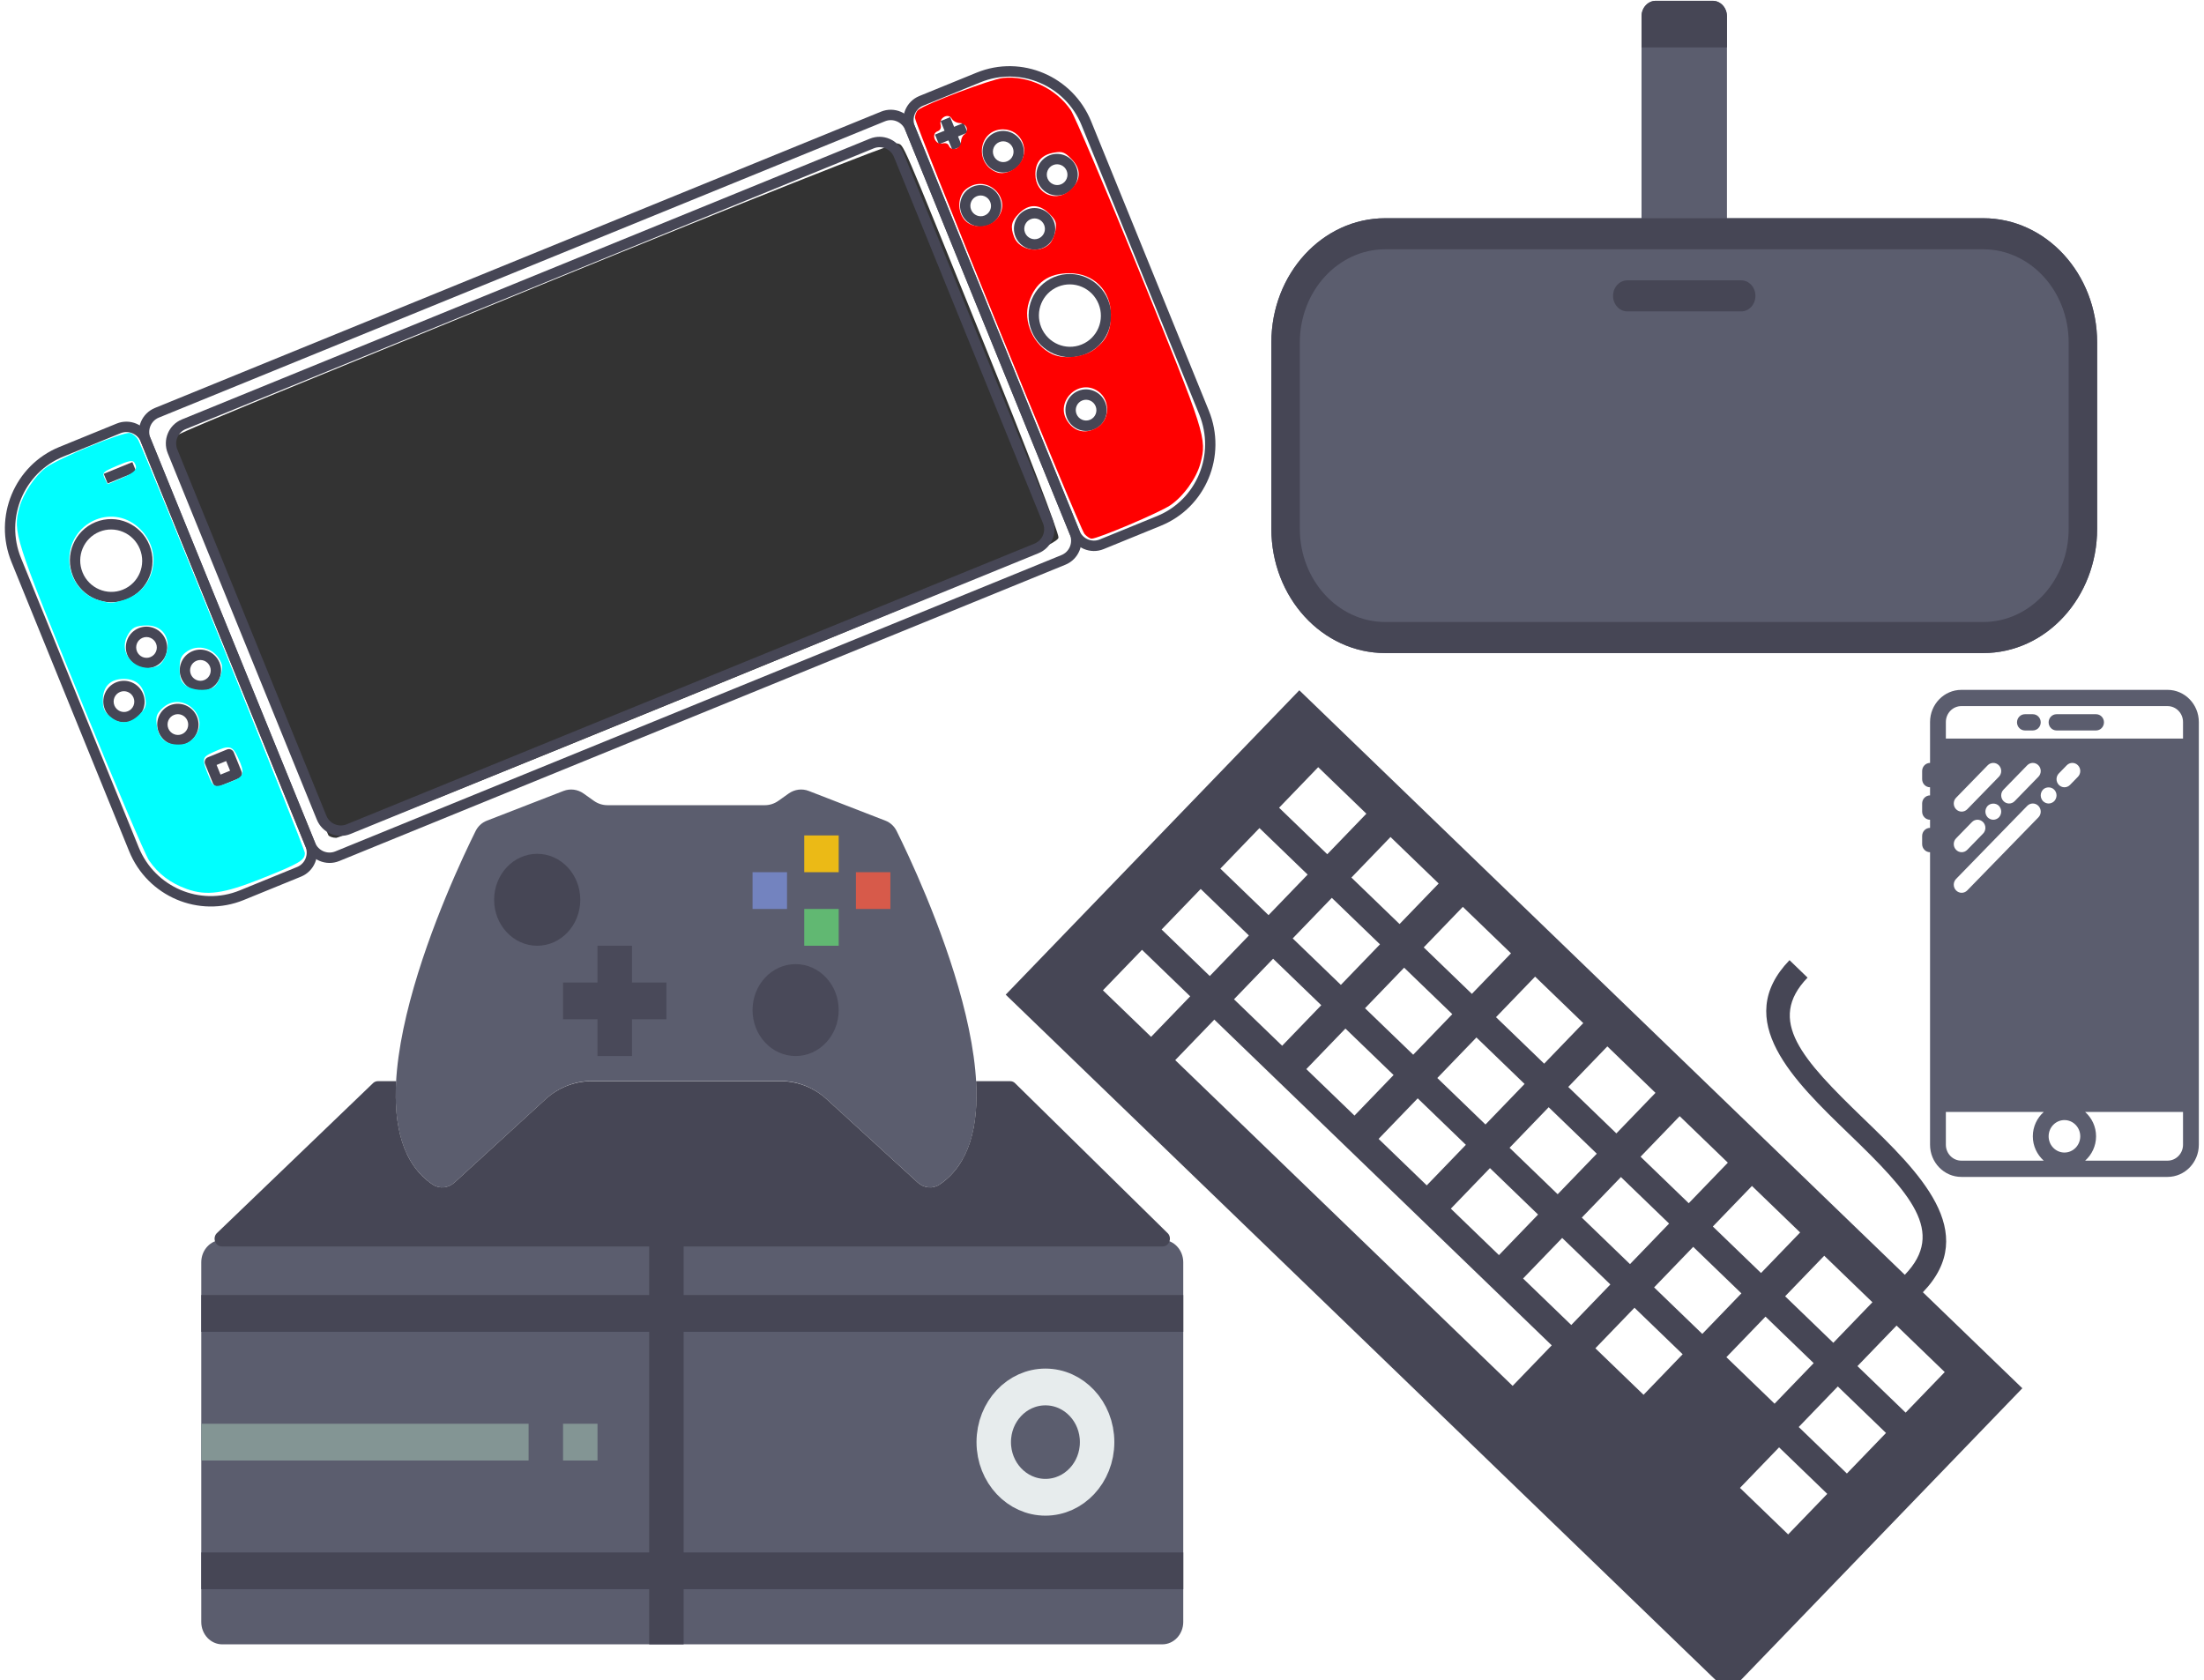 <?xml version="1.0" encoding="UTF-8" standalone="no"?>
<!-- Created with Inkscape (http://www.inkscape.org/) -->

<svg
   width="160mm"
   height="122mm"
   viewBox="0 0 160 122"
   version="1.1"
   id="svg5"
   inkscape:version="1.1.1 (3bf5ae0d25, 2021-09-20)"
   sodipodi:docname="console.svg"
   xmlns:inkscape="http://www.inkscape.org/namespaces/inkscape"
   xmlns:sodipodi="http://sodipodi.sourceforge.net/DTD/sodipodi-0.dtd"
   xmlns="http://www.w3.org/2000/svg"
   xmlns:svg="http://www.w3.org/2000/svg">
  <sodipodi:namedview
     id="namedview7"
     pagecolor="#ffffff"
     bordercolor="#666666"
     borderopacity="1.0"
     inkscape:pageshadow="2"
     inkscape:pageopacity="0.0"
     inkscape:pagecheckerboard="0"
     inkscape:document-units="mm"
     showgrid="false"
     inkscape:zoom="0.73406285"
     inkscape:cx="464.53788"
     inkscape:cy="378.03302"
     inkscape:window-width="1920"
     inkscape:window-height="1009"
     inkscape:window-x="-8"
     inkscape:window-y="-8"
     inkscape:window-maximized="1"
     inkscape:current-layer="layer1" />
  <defs
     id="defs2" />
  <g
     inkscape:label="Camada 1"
     inkscape:groupmode="layer"
     id="layer1">
    <g
       id="g830"
       transform="matrix(0.887,0,0,0.747,74.907,96.899)">
</g>
    <g
       id="g832"
       transform="matrix(0.887,0,0,0.747,74.907,96.899)">
</g>
    <g
       id="g834"
       transform="matrix(0.887,0,0,0.747,74.907,96.899)">
</g>
    <g
       id="g836"
       transform="matrix(0.887,0,0,0.747,74.907,96.899)">
</g>
    <g
       id="g838"
       transform="matrix(0.887,0,0,0.747,74.907,96.899)">
</g>
    <g
       id="g840"
       transform="matrix(0.887,0,0,0.747,74.907,96.899)">
</g>
    <g
       id="g842"
       transform="matrix(0.887,0,0,0.747,74.907,96.899)">
</g>
    <g
       id="g844"
       transform="matrix(0.887,0,0,0.747,74.907,96.899)">
</g>
    <g
       id="g846"
       transform="matrix(0.887,0,0,0.747,74.907,96.899)">
</g>
    <g
       id="g848"
       transform="matrix(0.887,0,0,0.747,74.907,96.899)">
</g>
    <g
       id="g850"
       transform="matrix(0.887,0,0,0.747,74.907,96.899)">
</g>
    <g
       id="g852"
       transform="matrix(0.887,0,0,0.747,74.907,96.899)">
</g>
    <g
       id="g854"
       transform="matrix(0.887,0,0,0.747,74.907,96.899)">
</g>
    <g
       id="g856"
       transform="matrix(0.887,0,0,0.747,74.907,96.899)">
</g>
    <g
       id="g858"
       transform="matrix(0.887,0,0,0.747,74.907,96.899)">
</g>
    <g
       id="g92778"
       transform="translate(-21.987,-41.811)">
      <path
         style="fill:#333333;fill-opacity:1;stroke-width:0.263"
         d="m 45.822,102.448 c -0.065,-0.109 -2.686,-6.525 -5.824,-14.26 -4.011,-9.887 -5.634,-14.175 -5.466,-14.442 0.286,-0.455 -2.35,0.653 27.664,-11.629 13.5,-5.524 24.724,-9.976 24.941,-9.892 0.5,0.193 0.06,-0.826 6.374,14.751 2.969,7.325 5.362,13.567 5.317,13.872 -0.069,0.471 -3.966,2.144 -26.028,11.176 -14.27,5.842 -26.152,10.622 -26.403,10.622 -0.251,0 -0.51,-0.089 -0.575,-0.197 z"
         id="path86556" />
      <g
         id="g828"
         transform="matrix(0.887,0,0,0.747,74.907,96.899)">
	<g
   id="g826"
   transform="matrix(0.674,0.878,-0.622,0.674,66.536,-26.527)"
   style="fill:#464655;fill-opacity:1">
		<path
   style="fill:#464655;fill-opacity:1"
   d="M 69.745,25.451 C 69.309,17.33 62.226,17.867 55.983,18.34 48.986,18.871 44.681,18.904 44.371,13.129 l -2.05,0.155 c 0.436,8.118 7.522,7.581 13.772,7.107 6.99,-0.53 11.291,-0.563 11.601,5.216 L -1.019,30.82 1.186,71.843 83.236,65.619 81.031,24.595 Z m -32.257,6.563 5.461,-0.414 0.294,5.465 -5.461,0.414 z m 0.441,8.2 5.461,-0.414 0.294,5.465 -5.461,0.414 z m 0.441,8.204 5.461,-0.414 0.294,5.465 -5.461,0.414 z m -9.082,-15.783 5.465,-0.415 0.294,5.465 -5.465,0.415 z m 0.441,8.2 5.465,-0.415 0.294,5.465 -5.465,0.415 z m 0.441,8.204 5.465,-0.415 0.294,5.465 -5.465,0.415 z m -9.085,-15.782 5.465,-0.415 0.294,5.465 -5.465,0.415 z m 0.441,8.2 5.465,-0.415 0.294,5.465 -5.465,0.415 z m 0.441,8.204 5.465,-0.415 0.294,5.465 -5.465,0.415 z m -9.09,-15.782 5.465,-0.415 0.294,5.465 -5.465,0.415 z m 0.441,8.2 5.465,-0.415 0.294,5.465 -5.465,0.415 z m 0.441,8.204 5.465,-0.415 0.294,5.465 -5.465,0.415 z M 11.753,64.162 6.285,64.576 5.992,59.115 11.46,58.701 Z M 11.313,55.964 5.845,56.379 5.551,50.914 11.019,50.499 Z M 10.872,47.757 5.404,48.172 5.11,42.707 10.578,42.292 Z m -0.441,-8.207 -5.468,0.415 -0.294,-5.465 5.468,-0.415 z m 42.346,21.5 -38.287,2.904 -0.293,-5.461 38.291,-2.905 0.293,5.461 z m -0.441,-8.197 -5.468,0.415 -0.294,-5.465 5.468,-0.415 z m -0.441,-8.207 -5.468,0.415 -0.294,-5.465 5.468,-0.415 z m -0.441,-8.207 -5.468,0.415 -0.294,-5.465 5.468,-0.415 z m 9.086,15.792 -5.468,0.415 -0.294,-5.465 5.468,-0.415 z m -0.441,-8.207 -5.468,0.415 -0.294,-5.465 5.468,-0.415 z m -0.441,-8.207 -5.468,0.415 -0.294,-5.465 5.468,-0.415 z m 8.644,7.585 -5.468,0.415 -0.294,-5.465 5.468,-0.415 z m -0.441,-8.207 -5.468,0.415 -0.294,-5.465 5.468,-0.415 z m 9.09,15.792 -5.468,0.415 -0.294,-5.465 5.468,-0.415 z m -0.441,-8.207 -5.468,0.415 -0.294,-5.465 5.468,-0.415 z m -0.441,-8.207 -5.468,0.415 -0.294,-5.465 5.468,-0.415 z"
   id="path824" />

	</g>

<g
   id="g956"
   transform="matrix(0.647,0,0,0.789,89.566,-6.69)"
   style="fill:#5b5d6e;fill-opacity:1">
  <g
     id="g900"
     style="fill:#5b5d6e;fill-opacity:1">
	<path
   d="m 34.5,3 h -5 c -0.552,0 -1,0.447 -1,1 0,0.553 0.448,1 1,1 h 5 c 0.552,0 1,-0.447 1,-1 0,-0.553 -0.448,-1 -1,-1 z"
   id="path894"
   style="fill:#5b5d6e;fill-opacity:1" />

	<path
   d="m 26.5,3 h -1 c -0.552,0 -1,0.447 -1,1 0,0.553 0.448,1 1,1 h 1 c 0.552,0 1,-0.447 1,-1 0,-0.553 -0.448,-1 -1,-1 z"
   id="path896"
   style="fill:#5b5d6e;fill-opacity:1" />

	<path
   d="M 43.539,0 H 17.461 C 15.277,0 13.5,1.777 13.5,3.962 V 6 9 c -0.552,0 -1,0.447 -1,1 v 1 c 0,0.553 0.448,1 1,1 v 1 c -0.552,0 -1,0.447 -1,1 v 1 c 0,0.553 0.448,1 1,1 v 1 c -0.552,0 -1,0.447 -1,1 v 1 c 0,0.553 0.448,1 1,1 v 32 4.038 c 0,2.185 1.777,3.962 3.961,3.962 h 26.077 c 2.185,0 3.961,-1.777 3.961,-3.962 V 52 6 3.962 C 47.5,1.777 45.723,0 43.539,0 Z M 27.882,58 H 17.461 C 16.379,58 15.5,57.12 15.5,56.038 V 52 h 12.382 c -0.84,0.734 -1.382,1.799 -1.382,3 0,1.201 0.542,2.266 1.382,3 z m -0.675,-47.293 -3,3 C 24.012,13.902 23.756,14 23.5,14 c -0.256,0 -0.512,-0.098 -0.707,-0.293 -0.391,-0.391 -0.391,-1.023 0,-1.414 l 3,-3 c 0.391,-0.391 1.023,-0.391 1.414,0 0.391,0.391 0.391,1.023 0,1.414 z m 0.583,1.583 c 0.37,-0.37 1.05,-0.37 1.42,0.01 0.18,0.18 0.29,0.43 0.29,0.7 0,0.26 -0.11,0.52 -0.29,0.71 C 29.02,13.89 28.76,14 28.5,14 28.24,14 27.98,13.89 27.79,13.71 27.61,13.52 27.5,13.26 27.5,13 c 0,-0.271 0.11,-0.521 0.29,-0.71 z m -5.583,-1.583 -4,4 C 18.012,14.902 17.756,15 17.5,15 c -0.256,0 -0.512,-0.098 -0.707,-0.293 -0.391,-0.391 -0.391,-1.023 0,-1.414 l 4,-4 c 0.391,-0.391 1.023,-0.391 1.414,0 0.391,0.391 0.391,1.023 0,1.414 z M 22.5,15 c 0,0.26 -0.11,0.52 -0.29,0.71 C 22.02,15.89 21.76,16 21.5,16 21.24,16 20.98,15.89 20.79,15.71 20.61,15.52 20.5,15.26 20.5,15 c 0,-0.26 0.11,-0.521 0.29,-0.71 0.38,-0.37 1.05,-0.37 1.42,0 0.18,0.189 0.29,0.439 0.29,0.71 z m -5.707,3.293 2,-2 c 0.391,-0.391 1.023,-0.391 1.414,0 0.391,0.391 0.391,1.023 0,1.414 l -2,2 C 18.012,19.902 17.756,20 17.5,20 c -0.256,0 -0.512,-0.098 -0.707,-0.293 -0.391,-0.391 -0.391,-1.023 0,-1.414 z m 0,5 9,-9 c 0.391,-0.391 1.023,-0.391 1.414,0 0.391,0.391 0.391,1.023 0,1.414 l -9,9 C 18.012,24.902 17.756,25 17.5,25 c -0.256,0 -0.512,-0.098 -0.707,-0.293 -0.391,-0.391 -0.391,-1.023 0,-1.414 z M 30.5,57 c -1.103,0 -2,-0.897 -2,-2 0,-1.103 0.897,-2 2,-2 1.103,0 2,0.897 2,2 0,1.103 -0.897,2 -2,2 z m 1.707,-46.293 -1,1 C 31.012,11.902 30.756,12 30.5,12 c -0.256,0 -0.512,-0.098 -0.707,-0.293 -0.391,-0.391 -0.391,-1.023 0,-1.414 l 1,-1 c 0.391,-0.391 1.023,-0.391 1.414,0 0.391,0.391 0.391,1.023 0,1.414 z M 45.5,56.038 C 45.5,57.12 44.62,58 43.539,58 H 33.118 c 0.84,-0.734 1.382,-1.799 1.382,-3 0,-1.201 -0.542,-2.266 -1.382,-3 H 45.5 Z M 45.5,6 h -30 V 3.962 C 15.5,2.88 16.38,2 17.461,2 H 43.538 C 44.62,2 45.5,2.88 45.5,3.962 Z"
   id="path898"
   style="fill:#5b5d6e;fill-opacity:1" />

</g>
  <g
     id="g902"
     style="fill:#5b5d6e;fill-opacity:1">
</g>
  <g
     id="g904"
     style="fill:#5b5d6e;fill-opacity:1">
</g>
  <g
     id="g906"
     style="fill:#5b5d6e;fill-opacity:1">
</g>
  <g
     id="g908"
     style="fill:#5b5d6e;fill-opacity:1">
</g>
  <g
     id="g910"
     style="fill:#5b5d6e;fill-opacity:1">
</g>
  <g
     id="g912"
     style="fill:#5b5d6e;fill-opacity:1">
</g>
  <g
     id="g914"
     style="fill:#5b5d6e;fill-opacity:1">
</g>
  <g
     id="g916"
     style="fill:#5b5d6e;fill-opacity:1">
</g>
  <g
     id="g918"
     style="fill:#5b5d6e;fill-opacity:1">
</g>
  <g
     id="g920"
     style="fill:#5b5d6e;fill-opacity:1">
</g>
  <g
     id="g922"
     style="fill:#5b5d6e;fill-opacity:1">
</g>
  <g
     id="g924"
     style="fill:#5b5d6e;fill-opacity:1">
</g>
  <g
     id="g926"
     style="fill:#5b5d6e;fill-opacity:1">
</g>
  <g
     id="g928"
     style="fill:#5b5d6e;fill-opacity:1">
</g>
  <g
     id="g930"
     style="fill:#5b5d6e;fill-opacity:1">
</g>
</g>
<g
   id="g1206"
   transform="matrix(1.41,0,0,1.787,-43.19,-6.388)">
  <path
     style="fill:#5b5d6e;fill-opacity:1"
     d="M 55.781,51.749 H 1.219 C 0.546,51.749 0,51.203 0,50.53 V 30.968 c 0,-0.673 0.546,-1.219 1.219,-1.219 h 54.562 c 0.673,0 1.219,0.546 1.219,1.219 V 50.53 c 0,0.673 -0.546,1.219 -1.219,1.219 z"
     id="path1114" />
  <polygon
     style="fill:#464655;fill-opacity:1"
     points="28,32.749 28,29.749 26,29.749 26,32.749 0,32.749 0,34.749 26,34.749 26,46.749 0,46.749 0,48.749 26,48.749 26,51.749 28,51.749 28,48.749 57,48.749 57,46.749 28,46.749 28,34.749 57,34.749 57,32.749 "
     id="polygon1116" />
  <rect
     y="39.749"
     style="fill:#839594"
     width="19"
     height="2"
     id="rect1118"
     x="0" />
  <rect
     x="21"
     y="39.749"
     style="fill:#839594"
     width="2"
     height="2"
     id="rect1120" />
  <circle
     style="fill:none;stroke:#e7eced;stroke-width:2;stroke-miterlimit:10"
     cx="49"
     cy="40.749"
     r="3"
     id="circle1122" />
  <path
     style="fill:#5b5d6e;fill-opacity:1"
     d="m 28.144,21.104 h 5.473 c 0.986,0 1.939,0.353 2.687,0.994 l 5.288,4.533 c 0.354,0.303 0.872,0.355 1.266,0.106 C 48.36,23.255 41.686,10.005 40.364,7.51 40.224,7.245 39.993,7.048 39.711,6.946 L 35.264,5.33 C 34.874,5.188 34.44,5.24 34.095,5.47 l -0.593,0.395 c -0.234,0.156 -0.508,0.239 -0.789,0.239 h -4.569 -4.569 c -0.281,0 -0.555,-0.083 -0.789,-0.239 L 22.193,5.47 C 21.848,5.24 21.414,5.188 21.024,5.33 l -4.447,1.617 c -0.281,0.102 -0.512,0.299 -0.653,0.564 -1.323,2.495 -7.996,15.745 -2.494,19.227 0.394,0.249 0.912,0.197 1.266,-0.106 l 5.288,-4.533 c 0.748,-0.641 1.701,-0.994 2.687,-0.994 h 5.473 z"
     id="path1124" />
  <path
     style="fill:#464655;fill-opacity:1"
     d="m 56.068,29.359 -8.85,-8.151 c -0.074,-0.059 -0.166,-0.092 -0.262,-0.092 h -1.983 c 0.148,2.421 -0.368,4.515 -2.116,5.621 -0.394,0.249 -0.912,0.197 -1.266,-0.106 L 36.303,22.098 C 35.588,21.485 34.684,21.145 33.745,21.116 H 22.542 c -0.939,0.03 -1.843,0.369 -2.558,0.982 l -5.288,4.533 c -0.354,0.303 -0.872,0.355 -1.266,0.106 -1.748,-1.107 -2.264,-3.201 -2.116,-5.621 H 10.25 c -0.095,0 -0.187,0.032 -0.262,0.092 l -9.056,8.151 c -0.309,0.247 -0.134,0.746 0.262,0.746 h 54.613 c 0.395,-0.001 0.57,-0.499 0.261,-0.746 z"
     id="path1126" />
  <circle
     style="fill:#494959;fill-opacity:1"
     cx="34.5"
     cy="17.249"
     r="2.5"
     id="circle1128" />
  <circle
     style="fill:#464655;fill-opacity:1"
     cx="19.5"
     cy="11.249"
     r="2.5"
     id="circle1130" />
  <polygon
     style="fill:#494959;fill-opacity:1"
     points="23,19.749 25,19.749 25,17.749 27,17.749 27,15.749 25,15.749 25,13.749 23,13.749 23,15.749 21,15.749 21,17.749 23,17.749 "
     id="polygon1132" />
  <rect
     x="32"
     y="9.749"
     style="fill:#7383bf"
     width="2"
     height="2"
     id="rect1134" />
  <rect
     x="38"
     y="9.749"
     style="fill:#d75a4a"
     width="2"
     height="2"
     id="rect1136" />
  <rect
     x="35"
     y="11.749"
     style="fill:#61b872"
     width="2"
     height="2"
     id="rect1138" />
  <rect
     x="35"
     y="7.749"
     style="fill:#ebba16"
     width="2"
     height="2"
     id="rect1140" />
  <g
     id="g1142">
</g>
  <g
     id="g1144">
</g>
  <g
     id="g1146">
</g>
  <g
     id="g1148">
</g>
  <g
     id="g1150">
</g>
  <g
     id="g1152">
</g>
  <g
     id="g1154">
</g>
  <g
     id="g1156">
</g>
  <g
     id="g1158">
</g>
  <g
     id="g1160">
</g>
  <g
     id="g1162">
</g>
  <g
     id="g1164">
</g>
  <g
     id="g1166">
</g>
  <g
     id="g1168">
</g>
  <g
     id="g1170">
</g>
</g>
<g
   id="g1368"
   transform="matrix(0.132,0,0,0.171,44.391,-85.743)">
  <g
     id="g1301">
	<path
   style="fill:#5b5d6e"
   d="M 282.483,203.034 H 229.517 V 79.448 c 0,-4.875 3.953,-8.828 8.828,-8.828 h 35.31 c 4.875,0 8.828,3.953 8.828,8.828 z"
   id="path1297" />

	<path
   style="fill:#5b5d6e"
   d="M 441.379,441.379 H 70.621 C 31.618,441.379 0,409.761 0,370.759 V 264.828 C 0,225.826 31.618,194.207 70.621,194.207 H 441.38 c 39.003,0 70.621,31.618 70.621,70.621 v 105.931 c -10e-4,39.002 -31.619,70.62 -70.622,70.62 z"
   id="path1299" />

</g>
  <g
     id="g1309">
	<path
   style="fill:#464655"
   d="m 441.379,211.862 c 29.206,0 52.966,23.761 52.966,52.966 v 105.931 c 0,29.205 -23.759,52.966 -52.966,52.966 H 70.621 c -29.206,0 -52.966,-23.761 -52.966,-52.966 V 264.828 c 0,-29.205 23.759,-52.966 52.966,-52.966 h 370.758 m 0,-17.655 H 70.621 C 31.617,194.207 0,225.825 0,264.828 v 105.931 c 0,39.003 31.617,70.621 70.621,70.621 H 441.38 c 39.004,0 70.621,-31.618 70.621,-70.621 V 264.828 C 512,225.825 480.383,194.207 441.379,194.207 Z"
   id="path1303" />

	<path
   style="fill:#464655"
   d="m 291.31,247.172 h -70.62 c -4.875,0 -8.828,-3.953 -8.828,-8.828 v 0 c 0,-4.875 3.953,-8.828 8.828,-8.828 h 70.621 c 4.875,0 8.828,3.953 8.828,8.828 v 0 c -0.001,4.876 -3.954,8.828 -8.829,8.828 z"
   id="path1305" />

	<path
   style="fill:#464655"
   d="M 282.483,97.103 H 229.517 V 79.448 c 0,-4.875 3.953,-8.828 8.828,-8.828 h 35.31 c 4.875,0 8.828,3.953 8.828,8.828 z"
   id="path1307" />

</g>
  <g
     id="g1311">
</g>
  <g
     id="g1313">
</g>
  <g
     id="g1315">
</g>
  <g
     id="g1317">
</g>
  <g
     id="g1319">
</g>
  <g
     id="g1321">
</g>
  <g
     id="g1323">
</g>
  <g
     id="g1325">
</g>
  <g
     id="g1327">
</g>
  <g
     id="g1329">
</g>
  <g
     id="g1331">
</g>
  <g
     id="g1333">
</g>
  <g
     id="g1335">
</g>
  <g
     id="g1337">
</g>
  <g
     id="g1339">
</g>
</g>
<g
   style="fill:#464655;fill-opacity:1"
   id="g1513"
   transform="matrix(0.782,-0.379,0.321,0.937,-80.316,-62.185)">
  <path
     fill-rule="evenodd"
     clip-rule="evenodd"
     d="m 24.5,43 c 0,-1.381 -1.119,-2.5 -2.5,-2.5 h -6 c -4.694,0 -8.5,3.806 -8.5,8.5 v 30 c 0,4.694 3.806,8.5 8.5,8.5 h 6 c 1.381,0 2.5,-1.119 2.5,-2.5 z M 22,41.5 c 0.828,0 1.5,0.672 1.5,1.5 v 42 c 0,0.828 -0.672,1.5 -1.5,1.5 H 16 C 11.858,86.5 8.5,83.142 8.5,79 V 49 c 0,-4.142 3.358,-7.5 7.5,-7.5 z"
     fill="#000000"
     id="path1450"
     style="fill:#464655;fill-opacity:1" />
  <path
     fill-rule="evenodd"
     clip-rule="evenodd"
     d="m 103.5,43 c 0,-1.381 1.119,-2.5 2.5,-2.5 h 6 c 4.694,0 8.5,3.806 8.5,8.5 v 30 c 0,4.694 -3.806,8.5 -8.5,8.5 h -6 c -1.381,0 -2.5,-1.119 -2.5,-2.5 z m 2.5,-1.5 c -0.828,0 -1.5,0.672 -1.5,1.5 v 42 c 0,0.828 0.672,1.5 1.5,1.5 h 6 c 4.142,0 7.5,-3.358 7.5,-7.5 V 49 c 0,-4.142 -3.358,-7.5 -7.5,-7.5 z"
     fill="#000000"
     id="path1452"
     style="fill:#464655;fill-opacity:1" />
  <path
     fill-rule="evenodd"
     clip-rule="evenodd"
     d="m 23.5,43 c 0,-1.381 1.119,-2.5 2.5,-2.5 h 76 c 1.381,0 2.5,1.119 2.5,2.5 v 42 c 0,1.381 -1.119,2.5 -2.5,2.5 H 26 c -1.381,0 -2.5,-1.119 -2.5,-2.5 z M 26,41.5 c -0.828,0 -1.5,0.672 -1.5,1.5 v 42 c 0,0.828 0.672,1.5 1.5,1.5 h 76 c 0.828,0 1.5,-0.672 1.5,-1.5 V 43 c 0,-0.828 -0.672,-1.5 -1.5,-1.5 z"
     fill="#000000"
     id="path1454"
     style="fill:#464655;fill-opacity:1" />
  <path
     fill-rule="evenodd"
     clip-rule="evenodd"
     d="m 25.5,45 c 0,-1.381 1.119,-2.5 2.5,-2.5 h 72 c 1.381,0 2.5,1.119 2.5,2.5 v 38 c 0,1.381 -1.119,2.5 -2.5,2.5 H 28 c -1.381,0 -2.5,-1.119 -2.5,-2.5 z M 28,43.5 c -0.828,0 -1.5,0.672 -1.5,1.5 v 38 c 0,0.828 0.672,1.5 1.5,1.5 h 72 c 0.828,0 1.5,-0.672 1.5,-1.5 V 45 c 0,-0.828 -0.672,-1.5 -1.5,-1.5 z"
     fill="#000000"
     id="path1456"
     style="fill:#464655;fill-opacity:1" />
  <path
     fill-rule="evenodd"
     clip-rule="evenodd"
     d="m 16.5,49.5 c -1.657,0 -3,1.343 -3,3 0,1.657 1.343,3 3,3 1.657,0 3,-1.343 3,-3 0,-1.657 -1.343,-3 -3,-3 z m -4,3 c 0,-2.209 1.791,-4 4,-4 2.209,0 4,1.791 4,4 0,2.209 -1.791,4 -4,4 -2.209,0 -4,-1.791 -4,-4 z"
     fill="#000000"
     id="path1458"
     style="fill:#464655;fill-opacity:1" />
  <path
     fill-rule="evenodd"
     clip-rule="evenodd"
     d="m 111.5,62.5 c -1.657,0 -3,1.343 -3,3 0,1.657 1.343,3 3,3 1.657,0 3,-1.343 3,-3 0,-1.657 -1.343,-3 -3,-3 z m -4,3 c 0,-2.209 1.791,-4 4,-4 2.209,0 4,1.791 4,4 0,2.209 -1.791,4 -4,4 -2.209,0 -4,-1.791 -4,-4 z"
     fill="#000000"
     id="path1460"
     style="fill:#464655;fill-opacity:1" />
  <path
     fill-rule="evenodd"
     clip-rule="evenodd"
     d="m 109.5,73.5 c -0.552,0 -1,0.448 -1,1 0,0.552 0.448,1 1,1 0.552,0 1,-0.448 1,-1 0,-0.552 -0.448,-1 -1,-1 z m -2,1 c 0,-1.105 0.895,-2 2,-2 1.105,0 2,0.895 2,2 0,1.105 -0.895,2 -2,2 -1.105,0 -2,-0.895 -2,-2 z"
     fill="#000000"
     id="path1462"
     style="fill:#464655;fill-opacity:1" />
  <path
     fill-rule="evenodd"
     clip-rule="evenodd"
     d="m 108,43.5 v 3 h -1 v -3 z"
     fill="#000000"
     id="path1464"
     style="fill:#464655;fill-opacity:1" />
  <path
     fill-rule="evenodd"
     clip-rule="evenodd"
     d="m 22,45.5 h -3 v -1 h 3 z"
     fill="#000000"
     id="path1466"
     style="fill:#464655;fill-opacity:1" />
  <path
     fill-rule="evenodd"
     clip-rule="evenodd"
     d="m 109,45.5 h -3 v -1 h 3 z"
     fill="#000000"
     id="path1468"
     style="fill:#464655;fill-opacity:1" />
  <path
     fill-rule="evenodd"
     clip-rule="evenodd"
     d="m 16.5,60.5 c -0.552,0 -1,0.448 -1,1 0,0.552 0.448,1 1,1 0.552,0 1,-0.448 1,-1 0,-0.552 -0.448,-1 -1,-1 z m -2,1 c 0,-1.105 0.895,-2 2,-2 1.105,0 2,0.895 2,2 0,1.105 -0.895,2 -2,2 -1.105,0 -2,-0.895 -2,-2 z"
     fill="#000000"
     id="path1470"
     style="fill:#464655;fill-opacity:1" />
  <path
     fill-rule="evenodd"
     clip-rule="evenodd"
     d="m 12.5,64.5 c -0.552,0 -1,0.448 -1,1 0,0.552 0.448,1 1,1 0.552,0 1,-0.448 1,-1 0,-0.552 -0.448,-1 -1,-1 z m -2,1 c 0,-1.105 0.895,-2 2,-2 1.105,0 2,0.895 2,2 0,1.105 -0.895,2 -2,2 -1.105,0 -2,-0.895 -2,-2 z"
     fill="#000000"
     id="path1472"
     style="fill:#464655;fill-opacity:1" />
  <path
     fill-rule="evenodd"
     clip-rule="evenodd"
     d="m 16.5,68.5 c -0.552,0 -1,0.448 -1,1 0,0.552 0.448,1 1,1 0.552,0 1,-0.448 1,-1 0,-0.552 -0.448,-1 -1,-1 z m -2,1 c 0,-1.105 0.895,-2 2,-2 1.105,0 2,0.895 2,2 0,1.105 -0.895,2 -2,2 -1.105,0 -2,-0.895 -2,-2 z"
     fill="#000000"
     id="path1474"
     style="fill:#464655;fill-opacity:1" />
  <path
     fill-rule="evenodd"
     clip-rule="evenodd"
     d="m 20.5,64.5 c -0.552,0 -1,0.448 -1,1 0,0.552 0.448,1 1,1 0.552,0 1,-0.448 1,-1 0,-0.552 -0.448,-1 -1,-1 z m -2,1 c 0,-1.105 0.895,-2 2,-2 1.105,0 2,0.895 2,2 0,1.105 -0.895,2 -2,2 -1.105,0 -2,-0.895 -2,-2 z"
     fill="#000000"
     id="path1476"
     style="fill:#464655;fill-opacity:1" />
  <path
     fill-rule="evenodd"
     clip-rule="evenodd"
     d="m 111.5,47.5 c -0.552,0 -1,0.448 -1,1 0,0.552 0.448,1 1,1 0.552,0 1,-0.448 1,-1 0,-0.552 -0.448,-1 -1,-1 z m -2,1 c 0,-1.105 0.895,-2 2,-2 1.105,0 2,0.895 2,2 0,1.105 -0.895,2 -2,2 -1.105,0 -2,-0.895 -2,-2 z"
     fill="#000000"
     id="path1478"
     style="fill:#464655;fill-opacity:1" />
  <path
     fill-rule="evenodd"
     clip-rule="evenodd"
     d="m 107.5,51.5 c -0.552,0 -1,0.448 -1,1 0,0.552 0.448,1 1,1 0.552,0 1,-0.448 1,-1 0,-0.552 -0.448,-1 -1,-1 z m -2,1 c 0,-1.105 0.895,-2 2,-2 1.105,0 2,0.895 2,2 0,1.105 -0.895,2 -2,2 -1.105,0 -2,-0.895 -2,-2 z"
     fill="#000000"
     id="path1480"
     style="fill:#464655;fill-opacity:1" />
  <path
     fill-rule="evenodd"
     clip-rule="evenodd"
     d="m 111.5,55.5 c -0.552,0 -1,0.448 -1,1 0,0.552 0.448,1 1,1 0.552,0 1,-0.448 1,-1 0,-0.552 -0.448,-1 -1,-1 z m -2,1 c 0,-1.105 0.895,-2 2,-2 1.105,0 2,0.895 2,2 0,1.105 -0.895,2 -2,2 -1.105,0 -2,-0.895 -2,-2 z"
     fill="#000000"
     id="path1482"
     style="fill:#464655;fill-opacity:1" />
  <path
     fill-rule="evenodd"
     clip-rule="evenodd"
     d="m 115.5,51.5 c -0.552,0 -1,0.448 -1,1 0,0.552 0.448,1 1,1 0.552,0 1,-0.448 1,-1 0,-0.552 -0.448,-1 -1,-1 z m -2,1 c 0,-1.105 0.895,-2 2,-2 1.105,0 2,0.895 2,2 0,1.105 -0.895,2 -2,2 -1.105,0 -2,-0.895 -2,-2 z"
     fill="#000000"
     id="path1484"
     style="fill:#464655;fill-opacity:1" />
  <path
     fill-rule="evenodd"
     clip-rule="evenodd"
     d="m 17.5,74 c 0,-0.276 0.224,-0.5 0.5,-0.5 h 2 c 0.276,0 0.5,0.224 0.5,0.5 v 2 c 0,0.276 -0.224,0.5 -0.5,0.5 h -2 c -0.276,0 -0.5,-0.224 -0.5,-0.5 z m 1,0.5 v 1 h 1 v -1 z"
     fill="#000000"
     id="path1486"
     style="fill:#464655;fill-opacity:1" />
</g>
<path
   style="fill:#ff0000;fill-opacity:1;stroke-width:0.681"
   d="m 381.003,304.884 c -1.452,-1.695 -46.553,-112.37 -46.558,-114.251 -0.002,-0.797 0.389,-1.775 0.869,-2.174 1.98,-1.643 20.02,-8.442 23.297,-8.781 6.941,-0.716 14.536,2.874 18.59,8.789 1.106,1.613 9.627,21.631 18.935,44.483 18.113,44.468 18.526,45.767 16.695,52.566 -1.11,4.121 -4.715,9.115 -8.32,11.524 -3.047,2.036 -19.803,9.14 -21.547,9.135 -0.472,-10e-4 -1.355,-0.583 -1.962,-1.291 z m 3.137,-29.01 c 3.807,-1.969 4.142,-7.676 0.595,-10.16 -5.37,-3.761 -12.095,2.972 -8.333,8.343 1.915,2.735 4.699,3.388 7.737,1.817 z m -0.366,-21.725 c 3.258,-2.485 4.476,-5.065 4.476,-9.485 0,-6.624 -4.749,-11.373 -11.373,-11.373 -5.768,0 -9.364,2.56 -11.135,7.927 -1.748,5.297 1.266,11.949 6.489,14.321 3.234,1.469 8.651,0.817 11.544,-1.389 z m -12.363,-28.919 c 0.669,-0.669 1.397,-2.333 1.619,-3.698 0.347,-2.136 0.114,-2.771 -1.672,-4.557 -2.764,-2.764 -5.654,-2.793 -8.362,-0.084 -2.095,2.095 -2.413,3.622 -1.341,6.441 1.375,3.617 6.954,4.702 9.757,1.898 z m -14.803,-6.553 c 5.28,-5.28 -2.219,-13.132 -8.113,-8.496 -2.365,1.86 -2.524,6.238 -0.314,8.591 2.08,2.214 6.164,2.167 8.426,-0.095 z m 20.796,-8.493 c 2.709,-2.709 2.68,-5.599 -0.084,-8.362 -1.786,-1.786 -2.421,-2.019 -4.557,-1.672 -3.511,0.57 -5.257,2.553 -5.257,5.971 0,5.543 5.968,7.993 9.898,4.064 z m -14.527,-6.587 c 3.432,-3.841 0.841,-9.813 -4.257,-9.813 -6.688,0 -8.044,9.388 -1.703,11.794 1.761,0.668 4.367,-0.198 5.96,-1.981 z m -15.819,-6.273 c 0.01,-0.863 0.423,-1.819 0.918,-2.125 1.448,-0.895 0.615,-3.116 -1.176,-3.135 -0.868,-0.009 -1.875,-0.548 -2.238,-1.196 -0.94,-1.679 -3.589,-0.26 -3.088,1.654 0.232,0.888 -0.064,1.505 -0.871,1.815 -1.85,0.71 -0.557,3.83 1.378,3.324 0.868,-0.227 1.543,0.015 1.783,0.639 0.627,1.633 3.274,0.848 3.295,-0.976 z"
   id="path92156"
   transform="matrix(0.298,0,0,0.354,-84.44,-129.773)" />
<path
   style="fill:#00ffff;fill-opacity:1;stroke-width:0.681"
   d="m 134.411,402.357 c -4.429,-1.583 -7.807,-4.142 -10.333,-7.826 -1.084,-1.581 -9.586,-21.572 -18.895,-44.424 -18.073,-44.368 -18.522,-45.78 -16.721,-52.469 1.012,-3.759 4.226,-8.626 7.188,-10.885 3.441,-2.625 21.407,-10.041 23.221,-9.586 0.793,0.199 1.804,1.06 2.247,1.913 2.339,4.501 45.761,112.105 45.761,113.4 0,2.013 -1.399,2.839 -11.92,7.039 -10.44,4.167 -15.05,4.804 -20.548,2.839 z m 12.925,-29.762 c 2.889,-1.207 3.063,-2.143 1.171,-6.311 -1.502,-3.308 -2.361,-3.502 -6.733,-1.518 -3.259,1.479 -3.308,1.791 -1.102,7.071 1.18,2.824 1.603,2.872 6.664,0.758 z m -11.091,-11.609 c 5.328,-5.672 -3.14,-13.609 -8.645,-8.103 -1.497,1.497 -1.699,2.17 -1.374,4.591 0.468,3.489 2.426,5.234 5.872,5.234 1.826,0 2.981,-0.479 4.148,-1.721 z m -14.866,-6.484 c 1.786,-1.786 2.019,-2.421 1.672,-4.557 -0.565,-3.48 -2.557,-5.257 -5.895,-5.257 -3.714,0 -5.759,2.071 -5.759,5.834 0,2.211 0.395,3.134 1.896,4.424 2.661,2.289 5.51,2.132 8.086,-0.444 z m 20.288,-7.456 c 1.545,-0.827 2.939,-4.774 2.311,-6.542 -1.497,-4.212 -6.538,-5.772 -9.888,-3.059 -1.275,1.033 -1.608,1.962 -1.608,4.488 0,2.526 0.333,3.455 1.608,4.488 1.736,1.405 5.535,1.719 7.578,0.626 z m -15.346,-5.877 c 1.813,-0.696 3.267,-4.238 2.788,-6.792 -0.512,-2.728 -2.603,-4.364 -5.578,-4.364 -3.134,0 -4.248,0.587 -5.422,2.857 -2.613,5.052 2.695,10.416 8.212,8.299 z m -9.697,-17.998 c 9.256,-2.571 11.705,-13.792 4.408,-20.199 -7.435,-6.528 -18.862,-1.078 -18.862,8.996 0,5.125 3.418,9.774 8.174,11.117 3.174,0.896 3.349,0.899 6.279,0.085 z m 0.107,-33.678 c 3.728,-1.649 4.386,-2.508 3.267,-4.27 -0.417,-0.657 -1.507,-0.439 -4.703,0.939 -3.94,1.7 -4.121,1.88 -3.424,3.41 0.405,0.888 0.802,1.615 0.882,1.615 0.081,0 1.87,-0.762 3.978,-1.694 z"
   id="path92348"
   transform="matrix(0.298,0,0,0.354,-84.44,-129.773)" />
</g>
    </g>
  </g>
</svg>

